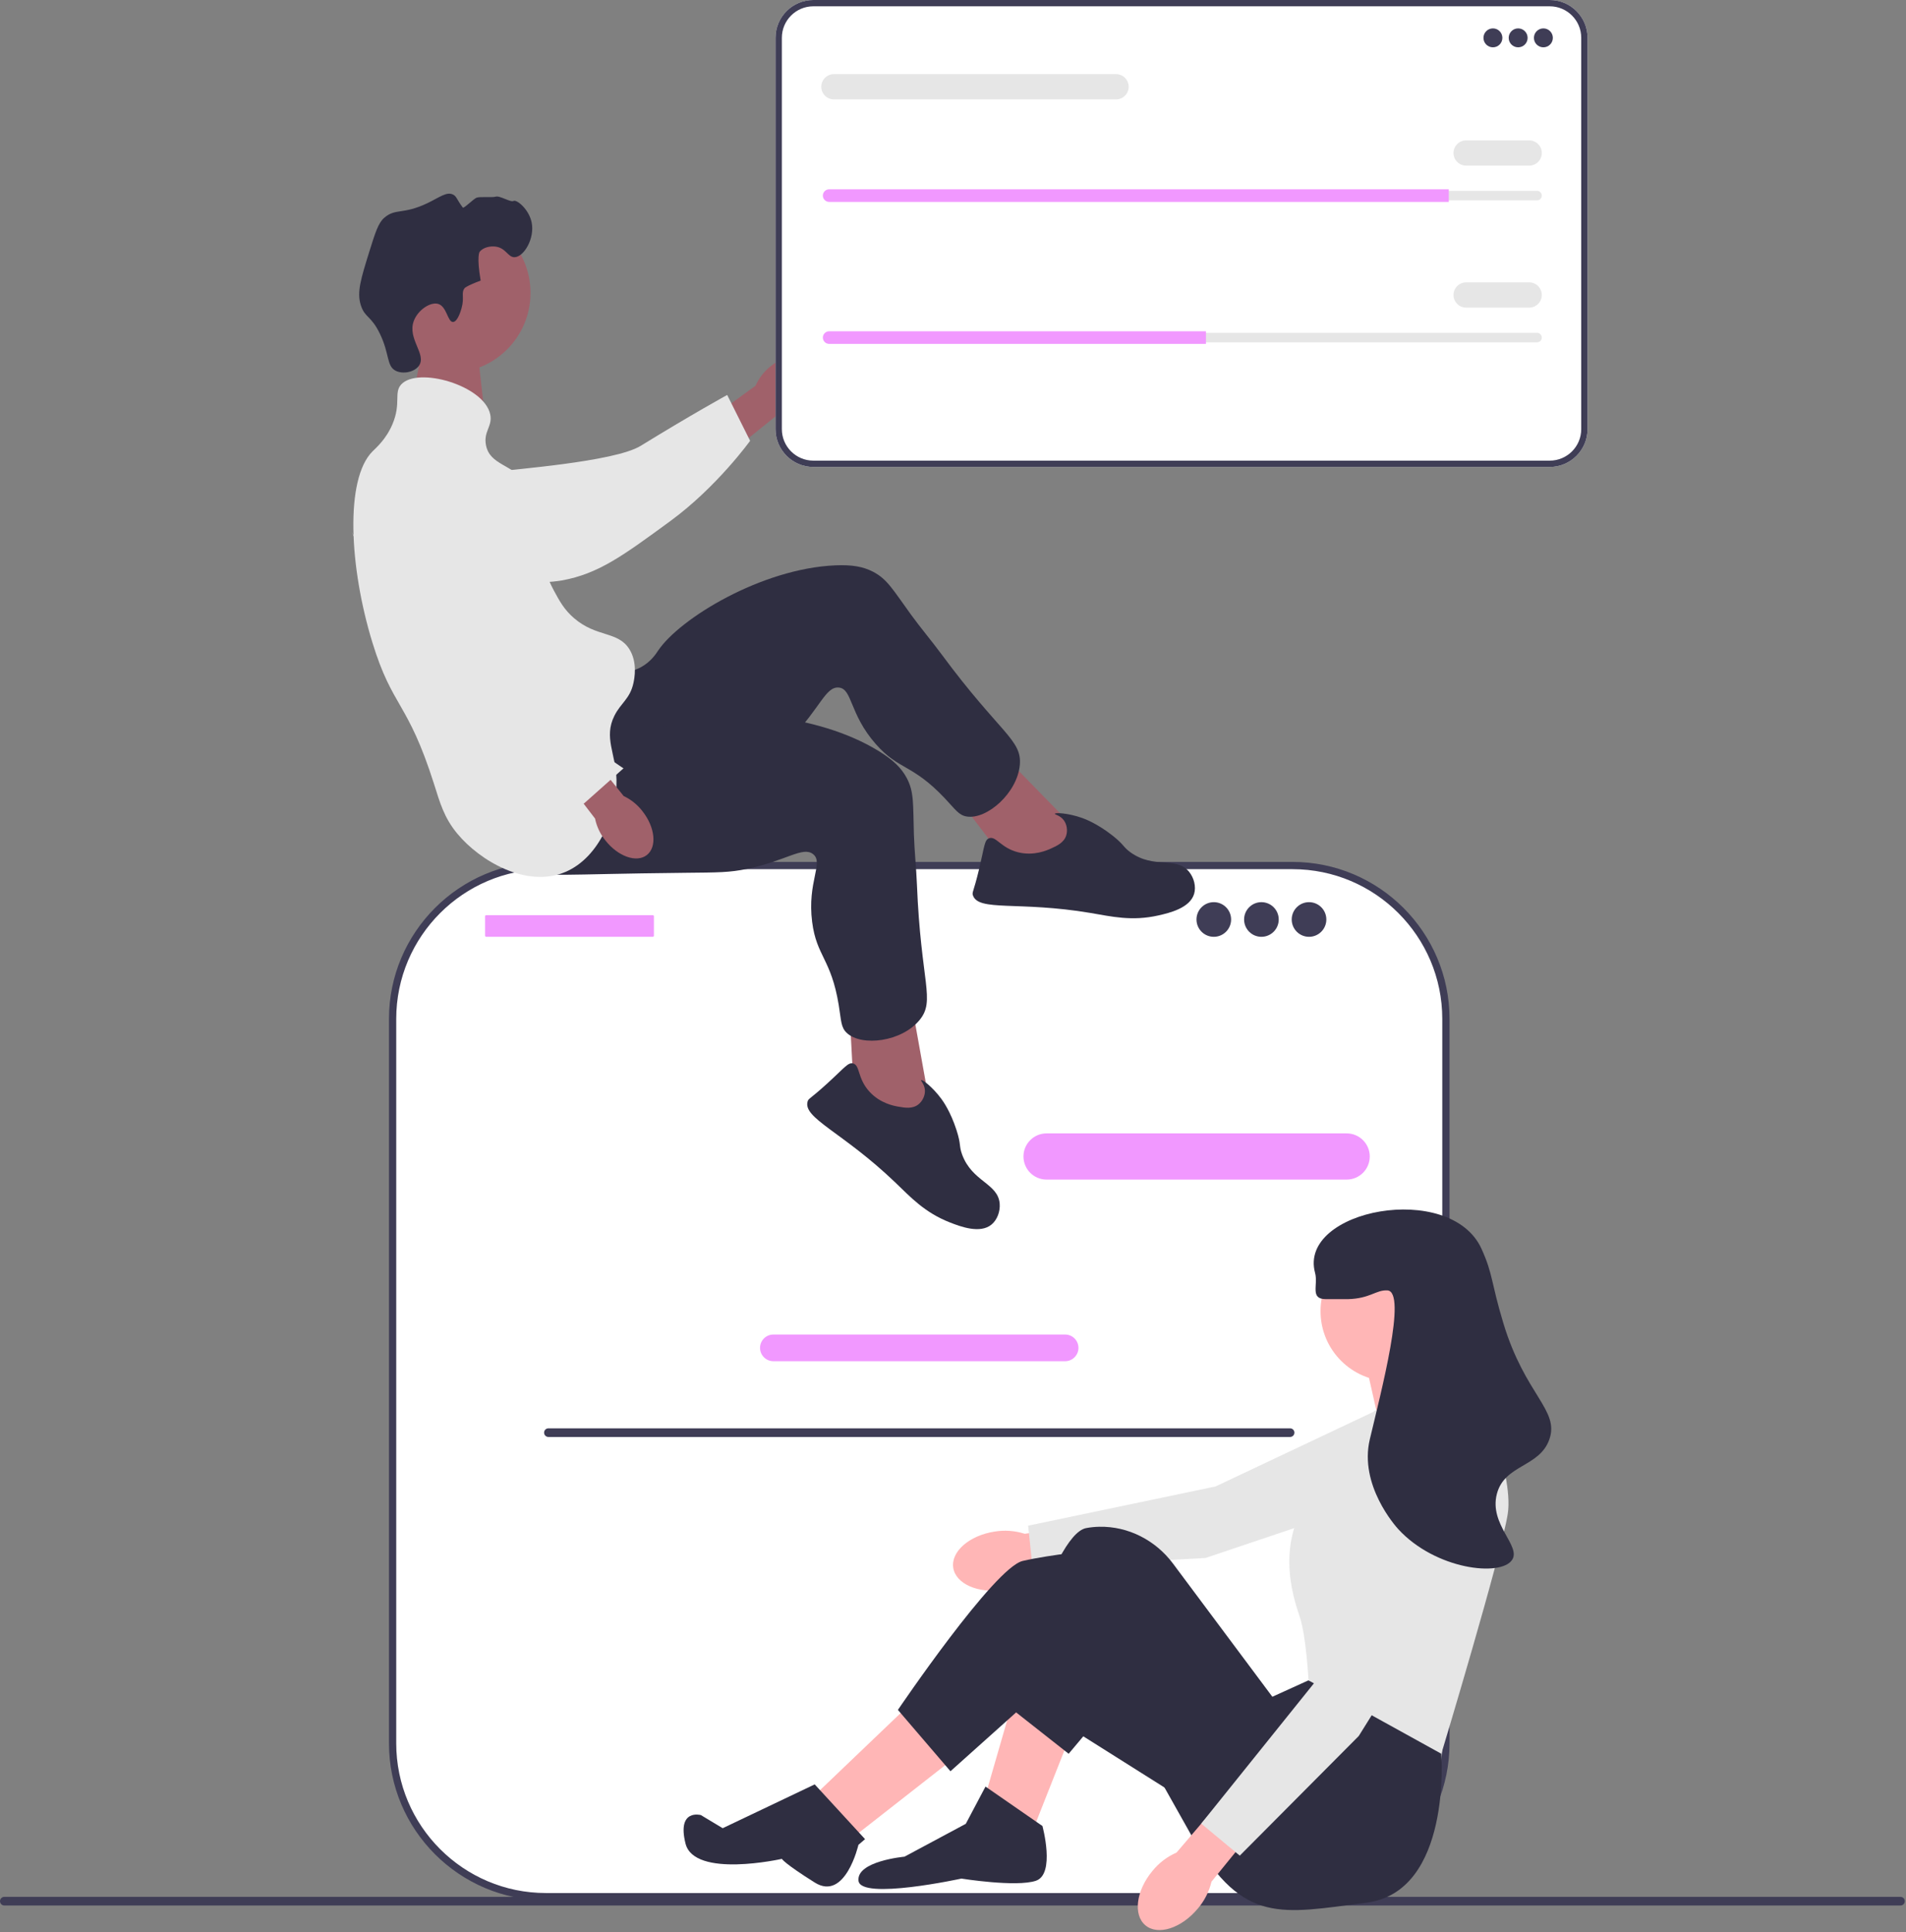 <svg width="525" height="532" viewBox="0 0 525 532" fill="none" xmlns="http://www.w3.org/2000/svg">
<rect x="0" y="0" width="525" height="532" fill="#808080" stroke="none"/>
<g clip-path="url(#clip0_208_36)">
<path d="M117.675 88.744L113.675 109.744L133.618 115.366L131.14 92.946L117.675 88.744Z" fill="#A0616A"/>
<path d="M0 523.445C0 524.105 0.53 524.635 1.19 524.635H523.48C524.14 524.635 524.67 524.105 524.67 523.445C524.67 522.785 524.14 522.255 523.48 522.255H1.19C0.53 522.255 0 522.785 0 523.445Z" fill="#3F3D56"/>
<path d="M356.038 238.309H150.369C127.046 238.309 108.139 257.216 108.139 280.539V479.971C108.139 503.294 127.046 522.201 150.369 522.201H356.038C379.361 522.201 398.268 503.294 398.268 479.971V280.539C398.268 257.216 379.361 238.309 356.038 238.309Z" fill="white"/>
<path d="M356.038 523.201H150.369C126.532 523.201 107.139 503.808 107.139 479.971V280.539C107.139 256.702 126.532 237.309 150.369 237.309H356.038C379.875 237.309 399.268 256.702 399.268 280.539V479.971C399.268 503.808 379.875 523.201 356.038 523.201ZM150.369 239.309C127.635 239.309 109.139 257.804 109.139 280.539V479.971C109.139 502.706 127.635 521.201 150.369 521.201H356.038C378.772 521.201 397.268 502.706 397.268 479.971V280.539C397.268 257.804 378.772 239.309 356.038 239.309L150.369 239.309Z" fill="#3F3D56"/>
<path d="M370.936 324.77H288.268C284.761 324.77 281.909 321.917 281.909 318.411C281.909 314.905 284.761 312.052 288.268 312.052H370.936C374.442 312.052 377.295 314.905 377.295 318.411C377.295 321.917 374.442 324.77 370.936 324.77Z" fill="#F198FF"/>
<path d="M293.382 374.777H213.025C210.999 374.777 209.351 373.129 209.351 371.103C209.351 369.077 210.999 367.43 213.025 367.43H293.382C295.408 367.43 297.056 369.077 297.056 371.103C297.056 373.129 295.408 374.777 293.382 374.777Z" fill="#F198FF"/>
<path d="M179.806 251.967H133.928C133.757 251.967 133.618 252.106 133.618 252.277V257.618C133.618 257.789 133.757 257.928 133.928 257.928H179.806C179.977 257.928 180.116 257.789 180.116 257.618V252.277C180.116 252.106 179.977 251.967 179.806 251.967Z" fill="#F198FF"/>
<path d="M334.336 257.928C336.97 257.928 339.105 255.793 339.105 253.159C339.105 250.525 336.97 248.39 334.336 248.39C331.702 248.39 329.567 250.525 329.567 253.159C329.567 255.793 331.702 257.928 334.336 257.928Z" fill="#3F3D56"/>
<path d="M347.451 257.928C350.085 257.928 352.22 255.793 352.22 253.159C352.22 250.525 350.085 248.39 347.451 248.39C344.817 248.39 342.682 250.525 342.682 253.159C342.682 255.793 344.817 257.928 347.451 257.928Z" fill="#3F3D56"/>
<path d="M360.566 257.928C363.2 257.928 365.335 255.793 365.335 253.159C365.335 250.525 363.2 248.39 360.566 248.39C357.932 248.39 355.797 250.525 355.797 253.159C355.797 255.793 357.932 257.928 360.566 257.928Z" fill="#3F3D56"/>
<path d="M149.868 394.445C149.868 395.105 150.398 395.635 151.058 395.635H355.348C356.008 395.635 356.538 395.105 356.538 394.445C356.538 393.785 356.008 393.255 355.348 393.255H151.058C150.398 393.255 149.868 393.785 149.868 394.445Z" fill="#3F3D56"/>
<path d="M212.173 100.917C216.522 97.323 221.902 96.654 224.188 99.423C226.475 102.191 224.802 107.347 220.451 110.941C218.733 112.401 216.69 113.428 214.493 113.936L195.873 128.93L189.024 120.042L208.107 106.205C209.02 104.143 210.415 102.33 212.173 100.917Z" fill="#A0616A"/>
<path d="M104.553 134.747C104.543 134.084 104.549 128.3 108.831 124.644C113.75 120.445 120.691 122.144 123.126 122.741C128.749 124.118 129.21 126.53 134.492 129.009C144.372 133.646 131.992 131.273 137.871 129.786C139.907 129.271 169.184 127.24 176.471 122.755C190.645 114.032 200.302 108.742 200.302 108.742L206.615 121.368C206.615 121.368 197.486 134.062 184.638 143.465C171.459 153.111 164.869 157.934 154.855 159.798C153.992 159.958 132.783 163.579 115.7 150.817C111.803 147.906 104.664 142.572 104.553 134.747Z" fill="#E6E6E6"/>
<path d="M124.136 102.635C136.283 102.635 146.129 92.789 146.129 80.643C146.129 68.496 136.283 58.65 124.136 58.65C111.99 58.65 102.144 68.496 102.144 80.643C102.144 92.789 111.99 102.635 124.136 102.635Z" fill="#A0616A"/>
<path d="M296.375 228.398L273.725 205.213L262.034 217.409L278.908 239.639L295.646 241.553L296.375 228.398Z" fill="#A0616A"/>
<path d="M167.046 184.922C168.371 185.032 172.58 185.875 176.604 183.662C179.35 182.151 180.759 179.904 181.234 179.19C187.136 170.326 209.787 156.505 230.115 155.655C234.719 155.462 237.749 155.996 240.503 157.431C244.409 159.467 245.968 162.383 250.924 169.214C253.634 172.951 256.634 176.471 259.377 180.184C275.439 201.92 281.528 203.626 280.906 210.595C280.216 218.326 271.877 225.662 266.335 224.815C264.065 224.468 263.186 222.89 260.154 219.695C251.263 210.327 247.584 212.058 241.254 204.883C233.864 196.506 234.831 189.56 230.975 189.292C227.4 189.043 225.88 194.968 218.246 202.84C214.753 206.442 212.266 208.094 204.688 213.351C175.177 233.824 174.706 235.263 168.751 236.896C166.145 237.61 147.651 242.68 141.063 234.612C130.753 221.985 155.109 183.93 167.046 184.922Z" fill="#2F2E41"/>
<path d="M289.45 233.637C291.116 232.889 293.064 232.014 293.69 230.003C294.114 228.642 293.87 226.964 292.994 225.805C291.983 224.467 290.486 224.29 290.546 224.054C290.639 223.693 294.178 223.834 298.063 225.208C298.797 225.467 302.118 226.681 306.344 229.979C309.729 232.622 309.273 233.152 311.396 234.676C317.913 239.354 324.024 235.667 327.551 240.054C328.911 241.747 329.492 244.151 328.919 246.094C327.769 249.998 322.176 251.341 319.12 252.034C311.758 253.704 306.186 252.341 300.368 251.361C280.581 248.026 269.464 251.063 267.976 246.479C267.694 245.612 268.152 245.685 269.678 239.319C271.183 233.035 271.134 231.309 272.416 230.806C274.347 230.049 275.643 233.494 280.506 234.673C284.815 235.718 288.371 234.122 289.45 233.637Z" fill="#2F2E41"/>
<path d="M256.108 304.243L250.385 272.34L233.862 275.866L235.343 303.736L248.117 314.719L256.108 304.243Z" fill="#A0616A"/>
<path d="M173.508 195.645C174.542 196.48 177.552 199.542 182.125 199.97C185.245 200.262 187.672 199.194 188.467 198.87C198.327 194.85 224.831 196.133 242.129 206.844C246.047 209.27 248.254 211.413 249.727 214.147C251.816 218.025 251.468 221.313 251.733 229.748C251.878 234.362 252.383 238.96 252.568 243.572C253.653 270.577 257.733 275.409 253.305 280.825C248.392 286.835 237.374 288.222 233.263 284.41C231.58 282.848 231.739 281.049 231.024 276.702C228.927 263.958 224.911 263.325 223.703 253.833C222.291 242.751 226.992 237.547 223.952 235.16C221.133 232.946 216.549 236.996 205.812 239.223C200.899 240.241 197.913 240.212 188.69 240.307C152.775 240.676 151.578 241.602 145.733 239.608C143.176 238.736 125.026 232.547 124.105 222.171C122.665 205.934 164.187 188.122 173.508 195.645Z" fill="#2F2E41"/>
<path d="M247.436 304.689C249.234 305.006 251.337 305.376 252.985 304.063C254.1 303.176 254.84 301.65 254.766 300.198C254.681 298.523 253.541 297.537 253.724 297.375C254.003 297.129 256.853 299.233 259.296 302.551C259.758 303.177 261.825 306.047 263.468 311.149C264.786 315.237 264.111 315.419 265.012 317.873C267.777 325.402 274.905 325.784 275.359 331.394C275.534 333.559 274.665 335.874 273.099 337.16C269.956 339.744 264.574 337.715 261.655 336.573C254.626 333.821 250.781 329.564 246.517 325.485C232.017 311.616 221.113 307.886 222.456 303.257C222.71 302.381 223.047 302.699 227.885 298.288C232.659 293.934 233.587 292.478 234.931 292.782C236.954 293.239 236.091 296.818 239.453 300.524C242.432 303.809 246.271 304.484 247.436 304.689Z" fill="#2F2E41"/>
<path d="M127.135 84.847C127.991 81.784 126.916 80.668 128.012 79.293C128.012 79.293 128.453 78.74 132.396 77.247C131.233 70.497 132.104 69.356 132.104 69.355C133.108 68.04 135.119 67.722 136.488 67.894C139.384 68.258 139.897 70.876 141.749 70.817C144.309 70.736 147.379 65.612 146.426 61.171C145.649 57.549 142.297 54.859 141.457 55.325C140.624 55.788 137.625 53.747 136.488 54.156C135.712 54.435 132.056 54.064 131.227 54.449C130.322 54.868 127.729 57.483 127.481 57.154C125.759 54.864 125.796 54.065 124.796 53.572C123.026 52.697 121.101 54.313 117.781 55.91C110.952 59.195 108.952 57.235 105.797 60.002C104.204 61.4 103.349 64.071 101.705 69.355C99.406 76.746 98.257 80.442 99.367 83.97C100.499 87.568 102.167 86.785 104.628 91.862C107.368 97.513 106.424 100.798 109.013 102.092C111.014 103.092 114.229 102.456 115.443 100.631C117.522 97.506 112.149 93.279 113.982 88.354C115.107 85.332 118.576 83.04 120.704 83.678C123.11 84.399 123.288 88.713 124.796 88.647C126.089 88.59 126.986 85.381 127.135 84.847Z" fill="#2F2E41"/>
<path d="M110.474 105.892C114.975 100.846 133.306 106.069 135.027 114.076C135.734 117.37 133.122 118.76 133.858 122.553C134.934 128.099 141.027 127.721 145.549 133.367C151.97 141.384 145.355 149.219 152.564 162.597C154.105 165.455 155.403 167.865 158.118 170.196C164.347 175.547 170.145 173.712 173.317 178.673C175.689 182.383 174.715 186.955 174.486 188.026C173.55 192.418 171.013 193.488 169.225 197.087C166.25 203.075 169.618 207.471 169.81 214.625C170.049 223.576 165.292 235.983 155.78 240.054C145.092 244.628 132.203 237.053 125.966 229.532C122.244 225.044 121.163 220.904 119.535 215.794C112.258 192.957 108.147 195.022 102.582 176.919C96.221 156.224 94.97 131.979 102.582 124.306C103.591 123.29 106.368 120.939 108.136 116.707C110.515 111.012 108.46 108.151 110.474 105.892Z" fill="#E6E6E6"/>
<path d="M176.973 223.359C180.463 227.792 181.003 233.186 178.182 235.406C175.36 237.626 170.245 235.832 166.755 231.396C165.337 229.644 164.359 227.577 163.903 225.369L149.356 206.398L156.872 200.665L171.784 219.168C173.824 220.13 175.603 221.567 176.973 223.359Z" fill="#A0616A"/>
<path d="M123.697 125.123C124.345 124.979 130.008 123.804 134.461 127.25C139.576 131.209 139.328 138.351 139.241 140.856C139.04 146.642 136.773 147.586 135.424 153.261C132.9 163.88 137.706 173.749 140.362 179.201C141.281 181.088 144.234 186.863 150.112 193.082C161.544 205.177 171.744 211.542 171.744 211.542L160.786 221.282C160.786 221.282 143.331 215.962 131.504 205.303C119.372 194.369 100.715 155.684 96.847 146.26C96.514 145.449 101.232 158.642 110.24 139.315C112.295 134.906 116.06 126.829 123.697 125.123Z" fill="#E6E6E6"/>
<path d="M273.945 421.686C266.98 422.754 261.885 427.213 262.565 431.645C263.245 436.078 269.442 438.805 276.41 437.736C279.199 437.347 281.854 436.296 284.154 434.67L313.608 429.774L311.642 418.132L282.254 422.29C279.573 421.428 276.723 421.221 273.945 421.686Z" fill="#FFB6B6"/>
<path d="M400.87 385.395L389.449 409.63L332.034 428.958L284.392 431.499L283.199 420.056L334.832 409.26L387.815 384.223L400.87 385.395Z" fill="#E6E6E6"/>
<path d="M294.976 477.416L284.722 503.351L271.453 494.304L279.294 467.162L294.976 477.416Z" fill="#FFB6B6"/>
<path d="M252.152 467.765L225.01 493.701L235.866 505.161L263.612 483.447L252.152 467.765Z" fill="#FFB6B6"/>
<path d="M405.957 383.323L405.655 381.212L398.719 367.641L375.799 373.673L380.021 392.37L405.957 383.323Z" fill="#FFB6B6"/>
<path d="M396.306 473.797L397.011 482.856C397.011 482.856 399.925 520.843 376.402 523.859C352.879 526.875 342.625 529.89 328.753 506.367L307.039 467.765L294.356 482.856L277.484 469.575C277.484 469.575 289.547 422.528 299.198 420.719C300.404 420.493 301.611 420.38 302.798 420.355C310.787 420.188 318.319 424.096 323.099 430.5L350.466 467.162L360.418 462.638L396.306 473.797Z" fill="#2F2E41"/>
<path d="M266.024 502.145L271.453 491.891L287.135 502.748C287.135 502.748 290.754 516.018 285.325 517.827C279.897 519.637 264.818 517.224 264.818 517.224C264.818 517.224 237.073 523.256 236.47 517.827C235.867 512.399 249.136 511.192 249.136 511.192L266.024 502.145Z" fill="#2F2E41"/>
<path d="M325.134 494.907L283.214 468.494L261.802 487.669L247.326 470.781C247.326 470.781 273.865 431.576 281.706 429.766C289.547 427.957 302.214 426.75 302.214 426.75L340.816 462.337L325.134 494.907Z" fill="#2F2E41"/>
<path d="M224.406 491.288L238.279 506.367L236.45 507.932C236.45 507.932 232.851 523.607 224.406 518.304C215.962 513.002 215.359 511.796 215.359 511.796C215.359 511.796 191.233 517.224 188.82 507.573C186.408 497.923 193.042 499.732 193.042 499.732L199.067 503.351L224.406 491.288Z" fill="#2F2E41"/>
<path d="M383.037 380.307C393.697 380.307 402.338 371.666 402.338 361.006C402.338 350.347 393.697 341.705 383.037 341.705C372.377 341.705 363.736 350.347 363.736 361.006C363.736 371.666 372.377 380.307 383.037 380.307Z" fill="#FFB6B6"/>
<path d="M378.513 388.45L406.258 380.006C406.258 380.006 417.115 405.338 415.306 416.798C413.496 428.258 397.011 482.856 397.011 482.856L360.418 462.638C360.418 462.638 359.815 450.575 358.006 445.147C356.196 439.718 350.466 423.131 363.133 409.259C375.799 395.386 378.513 388.45 378.513 388.45Z" fill="#E6E6E6"/>
<path d="M317.448 515.102C312.932 520.511 312.063 527.226 315.507 530.099C318.95 532.972 325.4 530.916 329.916 525.503C331.75 523.366 333.045 520.821 333.694 518.081L352.536 494.918L343.358 487.491L324.077 510.056C321.496 511.184 319.223 512.914 317.448 515.102Z" fill="#FFB6B6"/>
<path d="M399.795 400.619L406.353 426.595L374.256 477.974L341.49 510.905L330.87 502.094L363.915 460.977L388.963 408L399.795 400.619Z" fill="#E6E6E6"/>
<path d="M365.244 357.689C370.194 357.677 370.475 357.71 371.275 357.689C377.415 357.527 379.02 355.112 382.132 355.276C387.686 355.57 380.356 383.417 377.307 396.291C374.317 408.917 384.422 420.231 385.148 421.02C395.404 432.175 413.421 434.215 416.512 429.465C419.014 425.62 410.146 419.774 412.29 411.37C414.385 403.155 424.061 404.03 426.766 396.291C429.598 388.186 420.079 384.099 414.099 364.324C410.665 352.967 411.272 350.851 408.068 343.816C399.502 325.014 357.514 333.02 362.228 350.451C363.14 353.823 360.713 357.7 365.244 357.689Z" fill="#2F2E41"/>
<path d="M426.876 128.561H224.026C218.289 128.561 213.622 123.894 213.622 118.157V10.403C213.622 4.667 218.289 0 224.026 0H426.876C432.613 0 437.28 4.667 437.28 10.403V118.157C437.28 123.894 432.613 128.561 426.876 128.561Z" fill="white"/>
<path d="M426.876 128.561H224.026C218.289 128.561 213.622 123.894 213.622 118.157V10.403C213.622 4.667 218.289 0 224.026 0H426.876C432.613 0 437.28 4.667 437.28 10.403V118.157C437.28 123.894 432.613 128.561 426.876 128.561ZM224.026 1.737C219.247 1.737 215.36 5.625 215.36 10.403V118.157C215.36 122.936 219.247 126.824 224.026 126.824H426.876C431.655 126.824 435.543 122.936 435.543 118.157V10.403C435.543 5.625 431.655 1.737 426.876 1.737H224.026Z" fill="#3F3D56"/>
<path d="M411.22 13.03C412.659 13.03 413.826 11.863 413.826 10.424C413.826 8.985 412.659 7.818 411.22 7.818C409.781 7.818 408.614 8.985 408.614 10.424C408.614 11.863 409.781 13.03 411.22 13.03Z" fill="#3F3D56"/>
<path d="M418.169 13.03C419.609 13.03 420.775 11.863 420.775 10.424C420.775 8.985 419.609 7.818 418.169 7.818C416.73 7.818 415.563 8.985 415.563 10.424C415.563 11.863 416.73 13.03 418.169 13.03Z" fill="#3F3D56"/>
<path d="M425.119 13.03C426.558 13.03 427.725 11.863 427.725 10.424C427.725 8.985 426.558 7.818 425.119 7.818C423.679 7.818 422.513 8.985 422.513 10.424C422.513 11.863 423.679 13.03 425.119 13.03Z" fill="#3F3D56"/>
<path d="M228.389 52.554C227.671 52.554 227.086 53.138 227.086 53.857C227.086 54.207 227.222 54.531 227.467 54.77C227.715 55.024 228.039 55.16 228.389 55.16H423.381C424.1 55.16 424.684 54.575 424.684 53.857C424.684 53.506 424.549 53.182 424.303 52.943C424.056 52.689 423.731 52.554 423.381 52.554H228.389Z" fill="#E6E6E6"/>
<path d="M399.059 52.119V55.594H228.389C227.912 55.594 227.477 55.403 227.165 55.081C226.843 54.769 226.652 54.334 226.652 53.857C226.652 52.901 227.434 52.119 228.389 52.119H399.059Z" fill="#F198FF"/>
<path d="M421.21 45.604H403.837C401.921 45.604 400.362 44.046 400.362 42.13C400.362 40.213 401.921 38.655 403.837 38.655H421.21C423.126 38.655 424.684 40.213 424.684 42.13C424.684 44.046 423.126 45.604 421.21 45.604Z" fill="#E6E6E6"/>
<path d="M307.416 27.363H229.692C227.777 27.363 226.218 25.804 226.218 23.888C226.218 21.972 227.777 20.413 229.692 20.413H307.416C309.332 20.413 310.891 21.972 310.891 23.888C310.891 25.804 309.332 27.363 307.416 27.363Z" fill="#E6E6E6"/>
<path d="M228.389 91.643C227.671 91.643 227.086 92.228 227.086 92.946C227.086 93.296 227.222 93.62 227.467 93.86C227.715 94.113 228.039 94.249 228.389 94.249H423.381C424.1 94.249 424.684 93.665 424.684 92.946C424.684 92.596 424.549 92.272 424.303 92.032C424.056 91.779 423.731 91.643 423.381 91.643H228.389Z" fill="#E6E6E6"/>
<path d="M332.173 91.209V94.683H228.389C227.912 94.683 227.477 94.492 227.165 94.171C226.843 93.858 226.652 93.424 226.652 92.946C226.652 91.99 227.434 91.209 228.389 91.209H332.173Z" fill="#F198FF"/>
<path d="M421.21 84.694H403.837C401.921 84.694 400.362 83.135 400.362 81.219C400.362 79.303 401.921 77.745 403.837 77.745H421.21C423.126 77.745 424.684 79.303 424.684 81.219C424.684 83.135 423.126 84.694 421.21 84.694Z" fill="#E6E6E6"/>
</g>
<defs>
<clipPath id="clip0_208_36">
<rect width="524.67" height="531.397" fill="white"/>
</clipPath>
</defs>
</svg>
